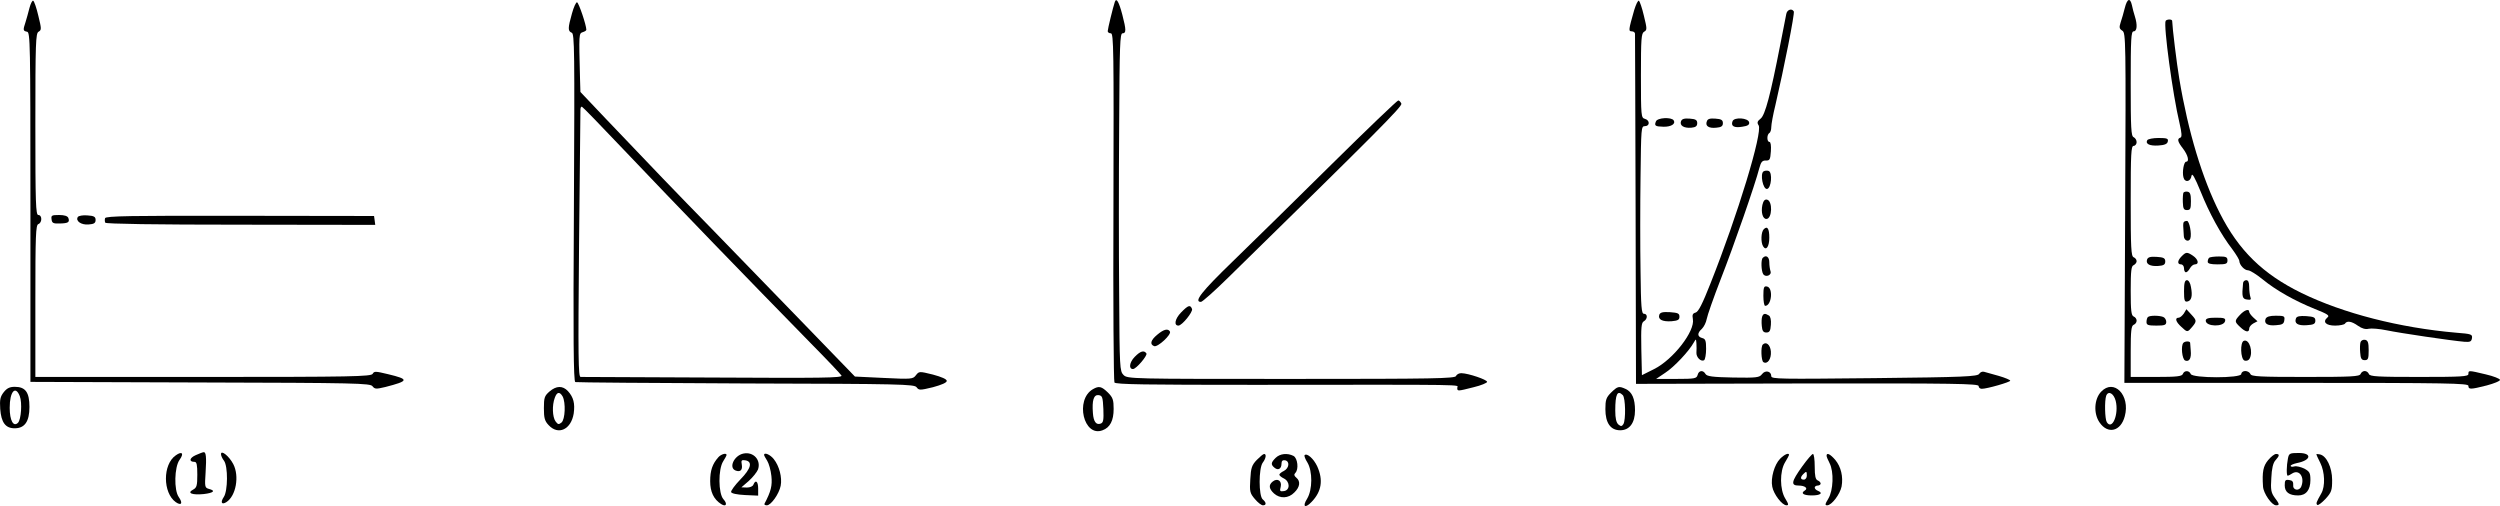 <?xml version="1.0" standalone="no"?>
<!DOCTYPE svg PUBLIC "-//W3C//DTD SVG 20010904//EN"
 "http://www.w3.org/TR/2001/REC-SVG-20010904/DTD/svg10.dtd">
<svg version="1.0" xmlns="http://www.w3.org/2000/svg"
 width="1265.909pt" height="256.247pt" viewBox="0 0 1265.909 256.247"
 preserveAspectRatio="xMidYMid meet">
<g transform="translate(-6.091,268.871) scale(0.1,-0.1)"
fill="#000000" stroke="none">
<path d="M210 2648 c-6 -24 -15 -56 -20 -72 -13 -39 -13 -44 8 -48 16 -3 17
-53 17 -888 l0 -885 860 -3 c791 -2 861 -4 872 -19 12 -15 18 -15 65 -4 120
31 122 39 14 65 -63 15 -70 16 -78 2 -8 -14 -100 -16 -858 -16 l-850 0 0 384
c0 332 2 385 15 390 20 7 20 46 0 46 -13 0 -15 58 -15 460 0 415 2 460 16 468
16 9 15 15 -1 81 -9 39 -21 74 -26 76 -4 3 -13 -14 -19 -37z"/>
<path d="M5706 2679 c-9 -26 -36 -137 -36 -148 0 -6 7 -11 16 -11 14 0 15 -82
13 -878 -2 -483 1 -883 5 -890 6 -10 161 -12 709 -12 1122 1 1027 2 1027 -15
0 -18 0 -18 83 3 38 9 68 22 68 27 1 11 -94 43 -129 44 -12 1 -25 -6 -28 -14
-5 -13 -107 -15 -835 -15 -812 0 -829 0 -849 20 -19 19 -20 37 -22 407 -2 213
-2 598 0 856 2 407 4 467 17 467 19 0 19 17 -1 94 -17 65 -30 88 -38 65z"/>
<path d="M8336 2638 c-29 -102 -30 -108 -12 -108 9 0 16 -6 16 -12 0 -7 2
-409 3 -893 l2 -880 868 2 c743 1 867 -1 867 -13 0 -8 7 -14 16 -14 27 0 144
34 144 41 0 4 -26 15 -57 24 -32 9 -66 18 -75 21 -9 3 -20 -2 -25 -10 -8 -14
-76 -17 -531 -22 -478 -5 -522 -5 -522 10 0 26 -31 32 -47 10 -13 -17 -26 -19
-146 -17 -105 2 -133 6 -140 18 -12 21 -34 19 -40 -5 -5 -18 -14 -20 -108 -20
l-102 0 46 31 c45 29 121 110 145 154 11 19 11 19 13 -5 1 -14 1 -35 0 -46 -2
-24 23 -49 39 -39 5 3 10 29 10 57 0 41 -3 51 -20 55 -25 7 -26 25 -1 47 10
10 21 32 24 49 3 18 35 109 71 202 67 171 176 485 195 561 9 33 15 40 33 40
20 -1 23 4 26 47 2 28 -1 47 -7 47 -14 0 -14 37 -1 45 6 3 10 17 10 30 0 13 9
64 21 112 43 185 99 466 93 474 -10 17 -34 9 -38 -13 -3 -13 -17 -84 -31 -158
-49 -251 -76 -354 -99 -372 -17 -13 -19 -21 -10 -34 21 -35 -105 -451 -244
-801 -41 -104 -61 -143 -75 -147 -15 -4 -18 -11 -14 -33 12 -61 -100 -205
-196 -253 l-62 -31 -3 132 c-2 111 0 134 13 141 19 11 20 38 0 38 -12 0 -15
33 -17 218 -2 119 -2 333 0 475 3 248 3 257 22 257 26 0 26 30 0 37 -19 5 -20
14 -20 219 0 187 2 214 16 222 16 9 15 15 -1 81 -9 39 -21 73 -25 76 -5 3 -15
-18 -24 -47z"/>
<path d="M10820 2648 c-6 -24 -15 -56 -21 -73 -8 -25 -7 -32 9 -42 17 -12 18
-45 14 -898 l-4 -885 871 0 c768 0 871 -2 871 -15 0 -19 10 -19 93 2 37 10 67
22 67 28 0 6 -33 19 -72 28 -88 21 -88 21 -88 2 0 -13 -34 -15 -249 -15 -212
0 -250 2 -255 15 -3 8 -12 15 -21 15 -9 0 -18 -7 -21 -15 -5 -13 -46 -15 -279
-15 -233 0 -274 2 -279 15 -3 8 -15 15 -26 15 -11 0 -20 -7 -20 -15 0 -22
-248 -22 -256 0 -8 19 -33 19 -40 0 -5 -12 -30 -15 -135 -15 l-129 0 0 129 c0
105 3 130 15 135 8 3 15 12 15 21 0 9 -7 18 -15 21 -12 5 -15 29 -15 130 0
102 3 126 15 130 8 4 15 13 15 20 0 8 -7 17 -15 20 -13 5 -15 46 -15 285 0
241 2 279 15 279 8 0 15 9 15 19 0 10 -7 21 -15 25 -13 5 -15 44 -15 271 0
229 2 265 15 265 17 0 20 32 6 76 -5 16 -12 41 -15 57 -9 39 -24 33 -36 -15z"/>
<path d="M2957 2620 c-21 -74 -21 -89 -1 -97 14 -5 15 -88 11 -885 -4 -662 -2
-881 7 -884 6 -2 395 -5 863 -7 790 -2 853 -4 865 -19 12 -16 17 -16 83 0 44
12 70 23 70 32 0 9 -26 20 -70 32 -69 17 -70 17 -86 -3 -15 -20 -21 -21 -163
-14 l-146 7 -273 282 c-149 154 -353 364 -452 466 -181 185 -300 309 -538 559
l-127 134 -2 66 c-6 232 -6 230 14 237 10 3 18 8 18 12 0 23 -38 136 -47 139
-5 2 -17 -24 -26 -57z m258 -685 c285 -300 624 -650 949 -982 83 -84 154 -159
158 -166 6 -12 -101 -13 -650 -10 -361 2 -663 3 -671 3 -12 0 -13 97 -8 668 4
367 7 675 7 685 0 10 3 17 8 15 4 -1 97 -97 207 -213z"/>
<path d="M11027 2583 c-12 -20 36 -375 70 -517 12 -51 13 -71 5 -74 -18 -6
-15 -20 13 -56 25 -33 33 -66 16 -66 -12 0 -21 -52 -14 -79 7 -29 37 -23 41 8
3 16 16 -7 46 -80 44 -110 103 -218 161 -293 19 -26 35 -52 35 -59 1 -20 26
-47 44 -47 10 0 42 -20 73 -45 68 -56 164 -110 266 -151 65 -26 76 -33 63 -43
-26 -22 -8 -41 39 -41 24 0 47 5 50 10 10 16 34 12 66 -11 20 -14 38 -19 54
-15 13 3 54 0 92 -8 67 -14 324 -52 393 -58 29 -2 35 1 38 18 3 20 -3 22 -80
28 -287 25 -572 98 -783 201 -196 96 -318 215 -414 405 -88 173 -160 410 -205
680 -13 77 -35 258 -36 293 0 4 -6 7 -14 7 -8 0 -17 -3 -19 -7z"/>
<path d="M6805 1858 c-180 -178 -405 -399 -501 -492 -159 -154 -200 -206 -162
-206 7 0 69 55 138 123 760 744 882 867 877 881 -4 9 -11 16 -16 16 -5 0 -157
-145 -336 -322z"/>
<path d="M8446 2074 c-9 -22 -4 -26 38 -27 38 -1 63 14 52 32 -11 18 -83 14
-90 -5z"/>
<path d="M8573 2075 c-8 -22 14 -36 52 -33 22 2 30 8 30 23 0 16 -8 21 -38 23
-27 2 -39 -1 -44 -13z"/>
<path d="M8704 2075 c-10 -24 9 -37 47 -33 26 2 34 8 34 23 0 16 -8 21 -38 23
-27 2 -39 -1 -43 -13z"/>
<path d="M8834 2075 c-10 -25 8 -35 49 -28 28 4 37 10 35 22 -4 23 -76 28 -84
6z"/>
<path d="M10934 1979 c-11 -19 12 -30 57 -27 32 2 45 8 47 21 3 14 -4 17 -47
17 -27 0 -53 -5 -57 -11z"/>
<path d="M8991 1821 c-19 -12 -3 -93 18 -89 21 4 28 83 8 91 -8 3 -19 2 -26
-2z"/>
<path d="M11117 1713 c-2 -4 -4 -26 -3 -48 1 -33 5 -40 21 -40 17 0 20 7 20
45 0 34 -4 46 -17 48 -9 2 -18 -1 -21 -5z"/>
<path d="M8985 1651 c-8 -38 2 -71 20 -71 30 0 33 92 3 98 -11 2 -18 -6 -23
-27z"/>
<path d="M322 1578 c2 -19 9 -22 41 -21 43 1 52 6 44 28 -4 10 -20 15 -47 15
-37 0 -41 -2 -38 -22z"/>
<path d="M455 1590 c-13 -20 17 -41 54 -38 28 2 36 7 36 23 0 16 -8 21 -42 23
-22 2 -44 -2 -48 -8z"/>
<path d="M593 1584 c-2 -7 -2 -17 1 -23 4 -6 251 -10 687 -10 l680 -1 -3 23
-3 22 -678 1 c-555 1 -680 -1 -684 -12z"/>
<path d="M11118 1563 c-3 -8 -3 -15 1 -70 1 -23 26 -32 33 -12 8 24 -5 89 -17
89 -8 0 -15 -3 -17 -7z"/>
<path d="M8992 1528 c-14 -14 -16 -67 -3 -87 15 -24 31 -1 31 44 0 47 -10 61
-28 43z"/>
<path d="M11108 1391 c-22 -22 -23 -41 -3 -41 8 0 15 -9 15 -20 0 -11 4 -20
10 -20 5 0 14 9 20 20 6 11 17 20 25 20 23 0 17 26 -10 44 -30 20 -35 19 -57
-3z"/>
<path d="M8987 1383 c-10 -9 -8 -66 2 -82 12 -19 45 -6 37 15 -3 9 -6 29 -6
45 0 27 -17 39 -33 22z"/>
<path d="M10933 1375 c-8 -23 14 -36 57 -33 27 2 35 7 35 23 0 16 -8 21 -43
23 -32 2 -44 -1 -49 -13z"/>
<path d="M11247 1383 c-4 -3 -7 -12 -7 -20 0 -9 15 -13 50 -13 43 0 50 3 50
20 0 17 -7 20 -43 20 -24 0 -47 -3 -50 -7z"/>
<path d="M11120 1214 c0 -47 3 -55 17 -52 21 4 27 28 18 74 -3 20 -12 34 -20
34 -11 0 -15 -14 -15 -56z"/>
<path d="M11419 1255 c-7 -69 -4 -80 20 -83 19 -3 22 0 17 13 -3 9 -6 32 -6
51 0 24 -5 34 -15 34 -8 0 -16 -7 -16 -15z"/>
<path d="M8990 1191 c0 -28 4 -51 9 -51 33 0 42 92 9 98 -15 3 -18 -4 -18 -47z"/>
<path d="M6041 1106 c-31 -32 -37 -66 -13 -66 18 0 74 69 69 84 -9 23 -19 20
-56 -18z"/>
<path d="M11119 1101 c-8 -11 -19 -21 -26 -21 -21 0 -15 -21 13 -46 31 -29 31
-29 55 -1 24 29 24 33 -5 64 l-24 26 -13 -22z"/>
<path d="M11403 1094 c-28 -30 -28 -34 1 -61 27 -26 46 -30 46 -8 0 8 9 19 21
26 l21 11 -21 19 c-12 11 -21 24 -21 29 0 17 -24 9 -47 -16z"/>
<path d="M8463 1095 c-8 -24 15 -36 62 -33 32 3 40 7 40 23 0 17 -8 20 -48 23
-37 2 -49 -1 -54 -13z"/>
<path d="M8984 1086 c-3 -8 -4 -29 -2 -48 2 -25 8 -33 23 -33 16 0 21 8 23 39
2 24 -2 42 -10 47 -19 12 -28 11 -34 -5z"/>
<path d="M10937 1083 c-4 -3 -7 -15 -7 -25 0 -15 8 -18 50 -18 42 0 50 3 50
19 0 10 -7 22 -16 25 -21 8 -69 8 -77 -1z"/>
<path d="M11533 1074 c-9 -24 10 -36 53 -32 32 2 40 7 42 26 3 20 -1 22 -43
22 -32 0 -47 -5 -52 -16z"/>
<path d="M11687 1077 c-10 -26 9 -38 54 -35 36 2 44 7 44 23 0 17 -8 20 -46
23 -33 2 -48 -1 -52 -11z"/>
<path d="M11230 1065 c0 -31 92 -33 98 -2 3 14 -4 17 -47 17 -38 0 -51 -4 -51
-15z"/>
<path d="M5921 994 c-34 -28 -39 -49 -16 -58 18 -7 89 59 80 74 -10 17 -32 11
-64 -16z"/>
<path d="M11423 963 c-20 -7 -17 -92 3 -100 9 -3 20 0 25 8 21 34 0 103 -28
92z"/>
<path d="M12014 957 c-3 -8 -4 -32 -2 -53 2 -31 7 -39 23 -39 17 0 20 7 20 50
0 39 -4 50 -18 53 -9 2 -20 -3 -23 -11z"/>
<path d="M11117 953 c-14 -14 -7 -84 9 -90 21 -8 32 12 28 51 -1 17 -3 34 -3
39 -1 9 -25 9 -34 0z"/>
<path d="M8987 944 c-11 -11 -8 -82 3 -89 21 -13 41 17 38 54 -3 34 -24 52
-41 35z"/>
<path d="M5806 881 c-26 -27 -31 -61 -8 -61 16 0 74 68 68 79 -12 18 -31 12
-60 -18z"/>
<path d="M80 703 c-18 -23 -21 -38 -18 -85 5 -69 27 -98 73 -98 51 0 75 34 75
108 0 74 -20 102 -74 102 -26 0 -40 -7 -56 -27z m81 -20 c13 -33 7 -119 -9
-135 -23 -23 -42 11 -42 76 0 82 29 115 51 59z"/>
<path d="M2843 706 c-25 -22 -28 -31 -28 -84 0 -50 4 -65 24 -86 49 -53 114
-22 127 59 7 51 -1 82 -29 113 -27 29 -59 28 -94 -2z m67 -25 c16 -31 13 -116
-6 -132 -14 -11 -18 -10 -30 6 -16 22 -18 82 -4 119 11 31 25 33 40 7z"/>
<path d="M5595 718 c-92 -53 -47 -245 49 -208 38 14 56 49 56 108 0 46 -4 58
-29 83 -32 31 -45 35 -76 17z m53 -101 c2 -54 0 -68 -13 -73 -23 -9 -37 9 -40
53 -5 65 4 94 29 91 19 -3 21 -10 24 -71z"/>
<path d="M8219 701 c-25 -25 -29 -37 -29 -84 0 -70 26 -107 75 -107 47 0 75
37 75 101 0 59 -15 93 -47 108 -35 16 -41 14 -74 -18z m59 -13 c14 -14 16
-126 3 -147 -8 -12 -12 -12 -25 -2 -11 10 -16 31 -16 71 0 83 11 105 38 78z"/>
<path d="M10700 705 c-35 -37 -39 -110 -8 -155 42 -62 108 -46 128 31 29 106
-55 193 -120 124z m74 -46 c17 -68 -18 -151 -45 -108 -10 16 -12 109 -3 134
11 27 38 12 48 -26z"/>
<path d="M951 383 c-67 -46 -66 -190 0 -237 29 -20 37 -5 15 26 -25 35 -22
152 4 188 24 33 13 46 -19 23z"/>
<path d="M1052 384 c-32 -14 -36 -34 -6 -34 11 0 14 -15 14 -65 0 -56 -3 -66
-22 -76 -32 -17 -4 -28 55 -22 50 6 61 17 26 26 -21 6 -22 10 -17 84 5 77 2
104 -10 102 -4 0 -22 -7 -40 -15z"/>
<path d="M1180 389 c0 -8 7 -23 15 -33 21 -28 20 -154 -1 -184 -18 -27 -11
-41 13 -26 49 31 67 132 35 193 -21 40 -62 73 -62 50z"/>
<path d="M3825 392 c-47 -10 -76 -72 -39 -86 24 -9 36 3 31 31 -4 20 -1 24 17
21 39 -6 31 -41 -24 -97 -28 -29 -49 -58 -47 -64 2 -7 30 -13 70 -15 l67 -3 0
36 c0 36 -13 47 -24 20 -3 -9 -17 -15 -33 -15 l-28 1 37 32 c20 18 41 44 47
58 17 48 -23 92 -74 81z"/>
<path d="M11646 366 c-7 -35 -8 -86 -1 -86 3 0 14 5 24 12 35 21 63 -20 45
-66 -10 -26 -44 -20 -41 6 1 17 -4 24 -20 26 -20 3 -23 -1 -23 -27 0 -34 22
-51 68 -51 40 0 62 28 62 78 0 36 -4 43 -31 58 -17 8 -40 14 -50 11 -11 -3
-19 -2 -19 3 0 4 14 10 32 14 72 14 78 51 9 51 -46 0 -50 -2 -55 -29z"/>
<path d="M3698 373 c-30 -34 -41 -67 -41 -121 0 -54 18 -92 56 -116 25 -16 33
1 11 25 -26 29 -27 152 -1 192 9 14 17 29 17 32 0 12 -28 4 -42 -12z"/>
<path d="M3930 385 c0 -3 7 -16 16 -30 8 -13 18 -47 21 -77 5 -49 -2 -77 -35
-140 -2 -5 3 -8 12 -8 21 0 62 58 70 99 8 42 -7 100 -35 135 -18 23 -49 36
-49 21z"/>
<path d="M6425 360 c-25 -26 -30 -40 -33 -98 -4 -62 -2 -71 23 -100 15 -18 33
-32 41 -32 18 0 18 14 -1 30 -21 17 -21 158 0 186 16 21 20 44 7 44 -5 0 -21
-14 -37 -30z"/>
<path d="M6520 370 c-24 -24 -25 -34 -5 -50 18 -15 35 -5 35 21 0 14 6 19 18
17 25 -5 21 -40 -6 -54 -13 -6 -23 -15 -23 -19 0 -4 10 -13 23 -19 32 -16 32
-60 0 -64 -20 -3 -22 0 -16 22 7 30 -17 46 -41 26 -21 -17 -19 -36 7 -60 30
-27 73 -26 103 5 29 28 32 57 10 75 -11 9 -13 16 -5 24 18 18 12 74 -9 86 -31
16 -69 12 -91 -10z"/>
<path d="M6667 384 c-3 -3 3 -20 14 -37 27 -45 26 -138 -1 -183 -26 -41 -11
-52 23 -16 50 52 59 110 28 179 -18 39 -52 69 -64 57z"/>
<path d="M9075 366 c-29 -29 -49 -98 -40 -142 7 -38 50 -94 72 -94 12 0 11 6
-6 34 -28 45 -29 138 -1 184 11 18 20 35 20 37 0 13 -23 3 -45 -19z"/>
<path d="M9186 326 c-55 -77 -58 -96 -17 -96 31 0 49 -14 31 -25 -23 -14 -7
-25 35 -25 44 0 60 12 30 24 -8 3 -15 10 -15 16 0 5 7 10 15 10 8 0 15 5 15
10 0 6 -7 13 -15 16 -11 5 -15 22 -15 70 0 35 -4 64 -9 64 -5 0 -30 -29 -55
-64z m24 -46 c0 -11 -7 -20 -15 -20 -18 0 -19 12 -3 28 16 16 18 15 18 -8z"/>
<path d="M9310 381 c0 -5 7 -22 15 -37 23 -44 19 -139 -6 -180 -17 -28 -18
-34 -6 -34 23 0 65 56 73 95 9 50 -3 100 -32 135 -25 29 -44 39 -44 21z"/>
<path d="M11546 359 c-25 -30 -31 -59 -26 -134 2 -34 44 -95 66 -95 19 0 18 6
-7 39 -18 25 -21 40 -17 99 2 48 9 77 21 90 21 23 22 32 3 32 -8 0 -26 -14
-40 -31z"/>
<path d="M11790 388 c0 -2 9 -21 20 -43 23 -46 26 -119 5 -155 -25 -44 -28
-51 -20 -58 3 -4 22 10 41 30 31 34 34 44 34 96 0 64 -29 124 -63 130 -9 2
-17 2 -17 0z"/>
</g>
</svg>
